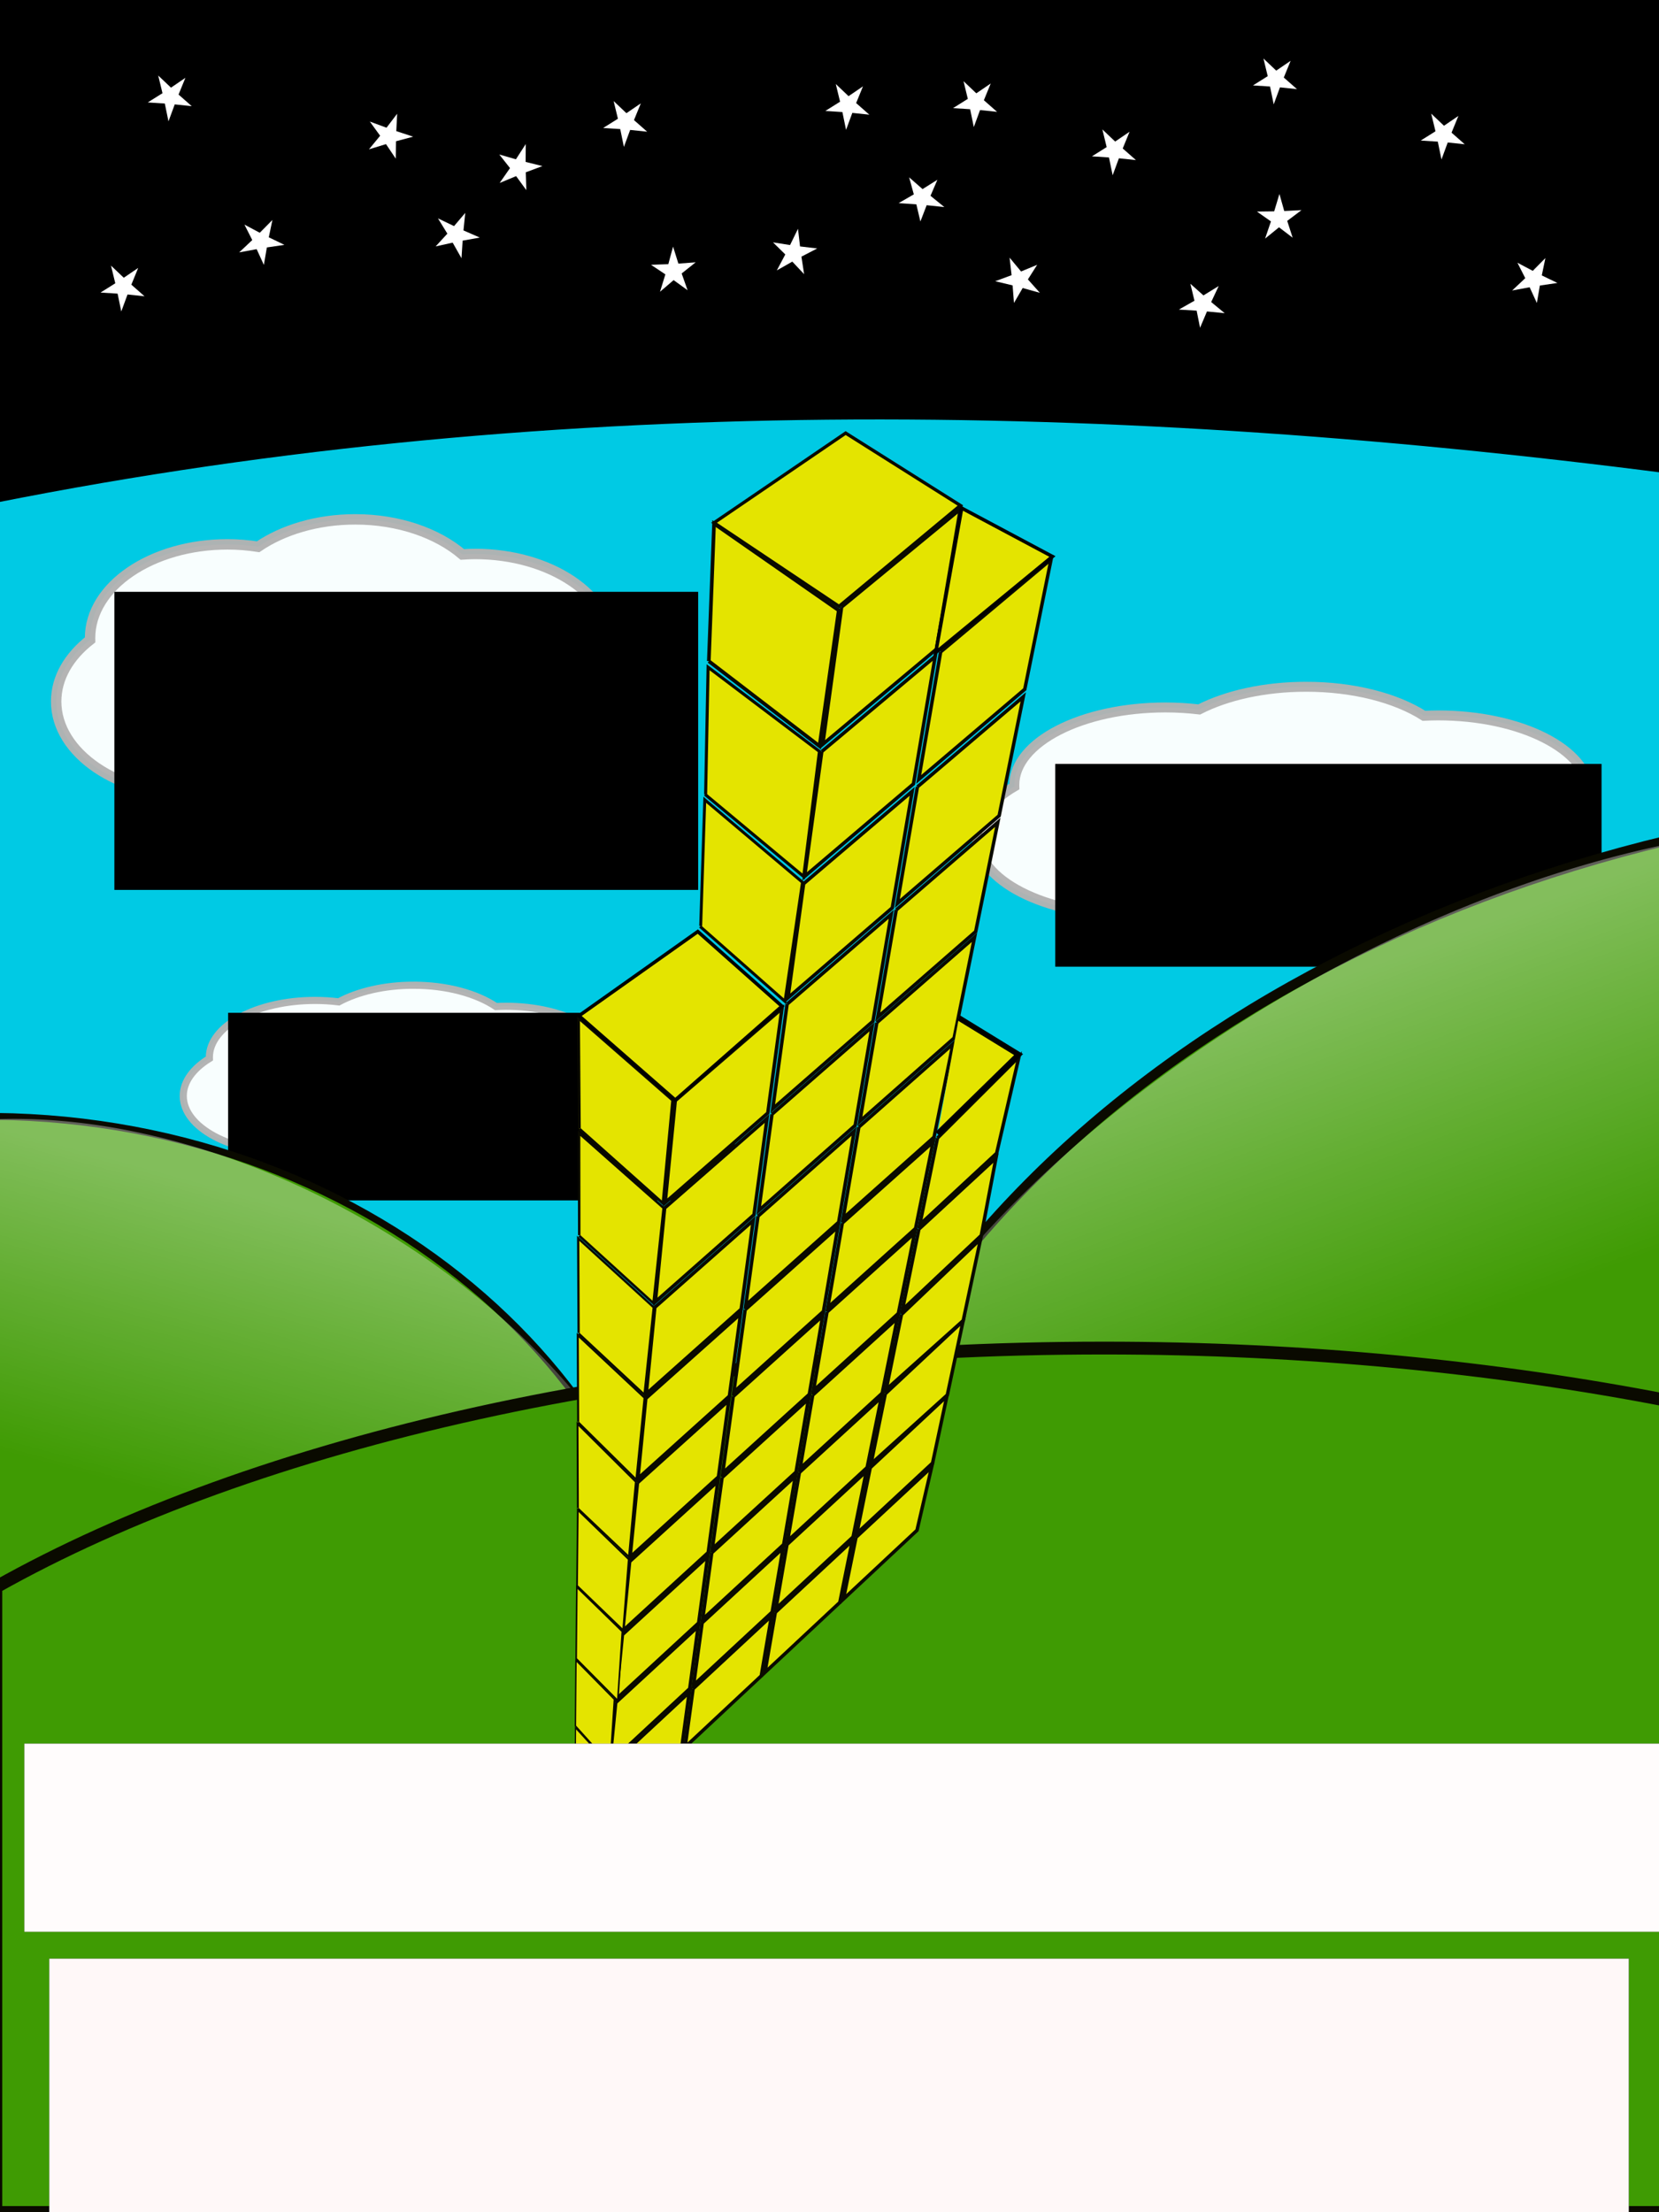 <?xml version="1.0" encoding="UTF-8" standalone="no"?>
<!-- Created with Inkscape (http://www.inkscape.org/) -->

<svg
   xmlns:dc="http://purl.org/dc/elements/1.1/"
   xmlns:cc="http://creativecommons.org/ns#"
   xmlns:rdf="http://www.w3.org/1999/02/22-rdf-syntax-ns#"
   xmlns:svg="http://www.w3.org/2000/svg"
   xmlns="http://www.w3.org/2000/svg"
   xmlns:xlink="http://www.w3.org/1999/xlink"
   xmlns:sodipodi="http://sodipodi.sourceforge.net/DTD/sodipodi-0.dtd"
   xmlns:inkscape="http://www.inkscape.org/namespaces/inkscape"
   width="480"
   height="640"
   id="svg2"
   version="1.1"
   inkscape:version="0.48.2 r9819"
   sodipodi:docname="startScreen1.svg"
   inkscape:export-filename="C:\Documents and Settings\Vinny\startScreen1.png"
   inkscape:export-xdpi="151.50999"
   inkscape:export-ydpi="151.50999">
  <sodipodi:namedview
     id="base"
     pagecolor="#ffffff"
     bordercolor="#666666"
     borderopacity="1.0"
     inkscape:pageopacity="0.0"
     inkscape:pageshadow="2"
     inkscape:zoom="1"
     inkscape:cx="159.59102"
     inkscape:cy="270.77008"
     inkscape:document-units="px"
     inkscape:current-layer="layer2"
     showgrid="false"
     inkscape:window-width="1680"
     inkscape:window-height="994"
     inkscape:window-x="1676"
     inkscape:window-y="-4"
     inkscape:window-maximized="1" />
  <defs
     id="defs4">
    <linearGradient
       id="linearGradient7608"
       inkscape:collect="always">
      <stop
         id="stop7610"
         offset="0"
         style="stop-color:#ffffff;stop-opacity:0.776" />
      <stop
         id="stop7612"
         offset="1"
         style="stop-color:#ffffff;stop-opacity:0" />
    </linearGradient>
    <linearGradient
       inkscape:collect="always"
       id="linearGradient7564">
      <stop
         style="stop-color:#ffffff;stop-opacity:1;"
         offset="0"
         id="stop7566" />
      <stop
         style="stop-color:#ffffff;stop-opacity:0"
         offset="1"
         id="stop7568" />
    </linearGradient>
    <filter
       inkscape:collect="always"
       id="filter7002"
       x="-0.015"
       width="1.029"
       y="-0.232"
       height="1.463">
      <feGaussianBlur
         inkscape:collect="always"
         stdDeviation="4.372"
         id="feGaussianBlur7004" />
    </filter>
    <filter
       inkscape:collect="always"
       id="filter7314"
       x="-0.066"
       width="1.133"
       y="-1.197"
       height="3.395">
      <feGaussianBlur
         inkscape:collect="always"
         stdDeviation="13.49"
         id="feGaussianBlur7316" />
    </filter>
    <filter
       inkscape:collect="always"
       id="filter7348"
       x="-0.064"
       width="1.127"
       y="-1.058"
       height="3.115">
      <feGaussianBlur
         inkscape:collect="always"
         stdDeviation="11.917"
         id="feGaussianBlur7350" />
    </filter>
    <linearGradient
       inkscape:collect="always"
       xlink:href="#linearGradient7564"
       id="linearGradient7570"
       x1="418.525"
       y1="253.901"
       x2="400.654"
       y2="357.981"
       gradientUnits="userSpaceOnUse" />
    <linearGradient
       inkscape:collect="always"
       xlink:href="#linearGradient7564-4"
       id="linearGradient7570-1"
       x1="418.525"
       y1="253.901"
       x2="400.654"
       y2="357.981"
       gradientUnits="userSpaceOnUse" />
    <linearGradient
       inkscape:collect="always"
       id="linearGradient7564-4">
      <stop
         style="stop-color:#ffffff;stop-opacity:1;"
         offset="0"
         id="stop7566-3" />
      <stop
         style="stop-color:#ffffff;stop-opacity:0"
         offset="1"
         id="stop7568-9" />
    </linearGradient>
    <linearGradient
       y2="357.981"
       x2="400.654"
       y1="259.003"
       x1="389.761"
       gradientUnits="userSpaceOnUse"
       id="linearGradient7589"
       xlink:href="#linearGradient7608"
       inkscape:collect="always" />
  </defs>
  <g
     inkscape:groupmode="layer"
     id="layer4"
     inkscape:label="sky">
    <path
       style="fill:#00cae4;fill-opacity:1;fill-rule:evenodd;stroke:#0fc2ff;stroke-width:1.603;stroke-linecap:butt;stroke-linejoin:miter;stroke-miterlimit:4;stroke-opacity:1;stroke-dashoffset:0"
       d="m 483.53,132.969 c -5.958,-0.815 -11.915,-1.737 -17.869,-2.5 -15.072,-1.932 -30.158,-3.669 -45.205,-5.25 -15.047,-1.581 -30.059,-2.981 -45.08,-4.188 -15.021,-1.207 -30.025,-2.224 -45.017,-3.031 -14.992,-0.808 -29.993,-1.428 -44.954,-1.812 -14.962,-0.384 -29.9,-0.532 -44.829,-0.469 -14.93,0.063 -29.839,0.34 -44.735,0.875 -14.896,0.535 -29.781,1.312 -44.641,2.344 -14.86,1.031 -29.693,2.323 -44.516,3.875 -14.823,1.552 -29.638,3.372 -44.422,5.469 -14.784,2.097 -29.522,4.459 -44.265,7.125 C 11.656,136.553 5.334,137.995 -1,139.25 l 0,312.75 484.53,0 0,-319.031 z"
       id="path6920"
       inkscape:connector-curvature="0" />
    <path
       style="fill:#000000;fill-opacity:1;fill-rule:evenodd;stroke:#000000;stroke-width:1.603;stroke-linecap:butt;stroke-linejoin:miter;stroke-miterlimit:4;stroke-opacity:1;stroke-dashoffset:0"
       d="m -1,-1 0,140.25 c 6.337,-1.255 12.662,-2.697 19.007,-3.844 14.75,-2.666 29.496,-5.028 44.287,-7.125 14.791,-2.097 29.613,-3.917 44.444,-5.469 14.83,-1.552 29.67,-2.844 44.538,-3.875 14.868,-1.031 29.76,-1.809 44.663,-2.344 14.903,-0.535 29.82,-0.812 44.757,-0.875 14.937,-0.063 29.882,0.084 44.851,0.469 14.969,0.384 29.977,1.005 44.977,1.812 14.999,0.808 30.012,1.825 45.039,3.031 15.028,1.207 30.047,2.606 45.102,4.188 15.055,1.581 30.148,3.318 45.228,5.25 5.957,0.763 11.917,1.685 17.878,2.5 L 483.77,-1 -1,-1 z"
       id="rect6893"
       inkscape:connector-curvature="0" />
    <path
       style="fill:none;stroke:#000000;stroke-width:18;stroke-linecap:butt;stroke-linejoin:miter;stroke-miterlimit:4;stroke-opacity:1;stroke-dasharray:none;filter:url(#filter7002)"
       d="M -10.026,141.23 C 152.09,107.106 316.818,109.554 482.985,132.159"
       id="path7016"
       inkscape:connector-curvature="0"
       transform="matrix(1.021,0,0,1,-0.786,-3)" />
    <path
       sodipodi:type="star"
       style="fill:#ffffff;fill-opacity:1;fill-rule:evenodd;stroke:#000000;stroke-width:0;stroke-linecap:butt;stroke-linejoin:miter;stroke-miterlimit:4;stroke-opacity:1;stroke-dasharray:none;stroke-dashoffset:0"
       id="path7028-14-4"
       sodipodi:sides="5"
       sodipodi:cx="35"
       sodipodi:cy="43.000004"
       sodipodi:r1="57.384666"
       sodipodi:r2="20.940392"
       sodipodi:arg1="0.39345064"
       sodipodi:arg2="1.0217692"
       inkscape:flatsided="false"
       inkscape:rounded="0"
       inkscape:randomized="0"
       d="M 88,65 45.928,60.863 30.455,100.204 21.388,58.913 -20.809,56.354 15.66,34.972 5.053,-5.951 36.659,22.125 72.301,-0.608 55.365,38.127 z"
       inkscape:transform-center-x="-0.51328678"
       inkscape:transform-center-y="-0.11099917"
       transform="matrix(0.06,0.102,-0.105,0.064,446.208,74.523)" />
    <path
       sodipodi:type="star"
       style="fill:#ffffff;fill-opacity:1;fill-rule:evenodd;stroke:#000000;stroke-width:0;stroke-linecap:butt;stroke-linejoin:miter;stroke-miterlimit:4;stroke-opacity:1;stroke-dasharray:none;stroke-dashoffset:0"
       id="path7028-71-8"
       sodipodi:sides="5"
       sodipodi:cx="35"
       sodipodi:cy="43.000004"
       sodipodi:r1="57.384666"
       sodipodi:r2="20.940392"
       sodipodi:arg1="0.39345064"
       sodipodi:arg2="1.0217692"
       inkscape:flatsided="false"
       inkscape:rounded="0"
       inkscape:randomized="0"
       d="M 88,65 45.928,60.863 30.455,100.204 21.388,58.913 -20.809,56.354 15.66,34.972 5.053,-5.951 36.659,22.125 72.301,-0.608 55.365,38.127 z"
       inkscape:transform-center-x="0.39892776"
       inkscape:transform-center-y="0.075858776"
       transform="matrix(0.117,0,0,0.125,413.499,33.614)" />
    <path
       style="opacity:0.971;fill:#ffffff;fill-opacity:1;fill-rule:evenodd;stroke:#b2b2b2;stroke-width:2.879;stroke-linecap:butt;stroke-linejoin:miter;stroke-miterlimit:4;stroke-opacity:1;stroke-dashoffset:0"
       d="m 377.891,198.681 c -12.075,0 -23.011,2.505 -30.924,6.561 -3.14,-0.367 -6.399,-0.575 -9.754,-0.575 -24.149,0 -43.739,10.04 -43.739,22.415 0,0.155 -0.006,0.307 0,0.46 -6.711,3.939 -10.792,9.093 -10.792,14.732 0,12.376 19.59,22.415 43.739,22.415 3.682,0 7.272,-0.251 10.688,-0.691 7.661,6.486 21.586,10.819 37.461,10.819 10.087,0 19.375,-1.75 26.773,-4.69 4.121,0.66 8.53,1.007 13.075,1.007 24.149,0 43.739,-10.04 43.739,-22.415 l 0,-0.288 c -0.078,-3.011 -1.356,-5.878 -3.528,-8.488 3.293,-3.149 5.189,-6.738 5.189,-10.56 l 0,-0.288 c -0.316,-12.259 -19.815,-22.128 -43.739,-22.128 -1.387,0 -2.745,0.05 -4.099,0.115 -8.019,-5.121 -20.299,-8.402 -34.089,-8.402 z"
       id="path7352-6"
       inkscape:connector-curvature="0" />
    <path
       style="opacity:0.971;fill:#ffffff;fill-opacity:1;fill-rule:evenodd;stroke:#b2b2b2;stroke-width:3.017;stroke-linecap:butt;stroke-linejoin:miter;stroke-miterlimit:4;stroke-opacity:1;stroke-dashoffset:0"
       d="m 102.786,150.251 c -10.975,0 -20.914,3.027 -28.106,7.927 -2.854,-0.444 -5.816,-0.695 -8.866,-0.695 -21.949,0 -39.755,12.131 -39.755,27.085 0,0.187 -0.005,0.37 0,0.556 -6.099,4.759 -9.809,10.987 -9.809,17.802 0,14.954 17.805,27.085 39.755,27.085 3.346,0 6.61,-0.304 9.715,-0.834 6.963,7.838 19.62,13.073 34.048,13.073 9.168,0 17.61,-2.115 24.334,-5.667 3.746,0.797 7.753,1.217 11.884,1.217 21.949,0 39.755,-12.131 39.755,-27.085 l 0,-0.348 c -0.071,-3.639 -1.232,-7.103 -3.207,-10.257 2.993,-3.804 4.716,-8.142 4.716,-12.76 l 0,-0.348 c -0.287,-14.813 -18.01,-26.737 -39.755,-26.737 -1.261,0 -2.495,0.061 -3.726,0.139 -7.288,-6.188 -18.45,-10.153 -30.983,-10.153 z"
       id="path7352"
       inkscape:connector-curvature="0" />
    <path
       style="opacity:0.971;fill:#ffffff;fill-opacity:1;fill-rule:evenodd;stroke:#b2b2b2;stroke-width:2.064;stroke-linecap:butt;stroke-linejoin:miter;stroke-miterlimit:4;stroke-opacity:1;stroke-dashoffset:0"
       d="m 119.647,285.024 c -8.449,0 -16.102,1.841 -21.639,4.821 -2.197,-0.27 -4.478,-0.423 -6.826,-0.423 -16.899,0 -30.607,7.378 -30.607,16.472 0,0.114 -0.004,0.225 0,0.338 -4.696,2.894 -7.552,6.682 -7.552,10.827 0,9.095 13.708,16.472 30.607,16.472 2.576,0 5.089,-0.185 7.479,-0.507 5.361,4.767 15.105,7.951 26.214,7.951 7.058,0 13.558,-1.286 18.734,-3.447 2.884,0.485 5.969,0.74 9.149,0.74 16.899,0 30.607,-7.378 30.607,-16.472 l 0,-0.211 c -0.054,-2.213 -0.949,-4.32 -2.469,-6.238 2.304,-2.314 3.631,-4.952 3.631,-7.76 l 0,-0.211 c -0.221,-9.009 -13.866,-16.261 -30.607,-16.261 -0.971,0 -1.921,0.037 -2.868,0.085 -5.611,-3.763 -14.204,-6.175 -23.854,-6.175 z"
       id="path7352-6-1"
       inkscape:connector-curvature="0" />
    <flowRoot
       xml:space="preserve"
       id="flowRoot7509"
       style="font-size:16px;font-style:normal;font-variant:normal;font-weight:900;font-stretch:normal;line-height:143%;letter-spacing:0px;word-spacing:0px;fill:#000000;fill-opacity:1;stroke:none;font-family:Blackoak Std;-inkscape-font-specification:Blackoak Std Heavy"
       transform="matrix(0.889,0,0,3.08,66.877,-398.587)"><flowRegion
         id="flowRegion7511"><rect
           id="rect7513"
           width="190"
           height="28"
           x="-38"
           y="185"
           style="font-size:16px;font-style:normal;font-variant:normal;font-weight:900;font-stretch:normal;line-height:143%;font-family:Blackoak Std;-inkscape-font-specification:Blackoak Std Heavy" /></flowRegion><flowPara
         id="flowPara7515">START</flowPara></flowRoot>    <flowRoot
       xml:space="preserve"
       id="flowRoot7509-8"
       style="font-size:16px;font-style:normal;font-variant:normal;font-weight:900;font-stretch:normal;line-height:143%;letter-spacing:0.646px;word-spacing:0px;fill:#000000;fill-opacity:1;stroke:none;font-family:Blackoak Std;-inkscape-font-specification:Blackoak Std Heavy"
       transform="matrix(0.734,0,0,1.665,101.058,-7.365)"><flowRegion
         id="flowRegion7511-9"><rect
           id="rect7513-8"
           width="190"
           height="28"
           x="-38"
           y="185"
           style="font-size:16px;font-style:normal;font-variant:normal;font-weight:900;font-stretch:normal;line-height:143%;letter-spacing:0.646px;font-family:Blackoak Std;-inkscape-font-specification:Blackoak Std Heavy" /></flowRegion><flowPara
         id="flowPara7515-4">HELP</flowPara></flowRoot>    <flowRoot
       xml:space="preserve"
       id="flowRoot7544"
       style="font-size:40px;font-style:normal;font-weight:normal;line-height:125%;letter-spacing:0px;word-spacing:0px;fill:#000000;fill-opacity:1;stroke:none;font-family:Sans"><flowRegion
         id="flowRegion7546"><rect
           id="rect7548"
           width="130"
           height="45"
           x="66"
           y="293" /></flowRegion><flowPara
         id="flowPara7550">OPTION</flowPara></flowRoot>    <flowRoot
       xml:space="preserve"
       id="flowRoot7552"
       style="font-size:40px;font-style:normal;font-variant:normal;font-weight:900;font-stretch:normal;line-height:125%;letter-spacing:0px;word-spacing:0px;fill:#000000;fill-opacity:1;stroke:none;font-family:Blackoak Std;-inkscape-font-specification:Blackoak Std Heavy"
       transform="matrix(0.275,0,0,1.004,289.643,-66.138)"><flowRegion
         id="flowRegion7554"><rect
           id="rect7556"
           width="574.773"
           height="58.427"
           x="57"
           y="286"
           style="font-style:normal;font-variant:normal;font-weight:900;font-stretch:normal;font-family:Blackoak Std;-inkscape-font-specification:Blackoak Std Heavy" /></flowRegion><flowPara
         id="flowPara7558">OPTIONS</flowPara></flowRoot>  </g>
  <g
     inkscape:groupmode="layer"
     id="layer5"
     inkscape:label="stars">
    <path
       sodipodi:type="star"
       style="fill:#ffffff;fill-opacity:1;fill-rule:evenodd;stroke:#000000;stroke-width:0;stroke-linecap:butt;stroke-linejoin:miter;stroke-miterlimit:4;stroke-opacity:1;stroke-dasharray:none;stroke-dashoffset:0"
       id="path7028"
       sodipodi:sides="5"
       sodipodi:cx="35"
       sodipodi:cy="43.000004"
       sodipodi:r1="57.384666"
       sodipodi:r2="20.940392"
       sodipodi:arg1="0.39345064"
       sodipodi:arg2="1.0217692"
       inkscape:flatsided="false"
       inkscape:rounded="0"
       inkscape:randomized="0"
       d="M 88,65 45.928,60.863 30.455,100.204 21.388,58.913 -20.809,56.354 15.66,34.972 5.053,-5.951 36.659,22.125 72.301,-0.608 55.365,38.127 z"
       inkscape:transform-center-x="-0.47896615"
       inkscape:transform-center-y="-0.87888135"
       transform="matrix(0.089,0.077,-0.079,0.095,229.96,66.367)" />
    <path
       sodipodi:type="star"
       style="fill:#ffffff;fill-opacity:1;fill-rule:evenodd;stroke:#000000;stroke-width:0;stroke-linecap:butt;stroke-linejoin:miter;stroke-miterlimit:4;stroke-opacity:1;stroke-dasharray:none;stroke-dashoffset:0"
       id="path7028-2"
       sodipodi:sides="5"
       sodipodi:cx="35"
       sodipodi:cy="43.000004"
       sodipodi:r1="57.384666"
       sodipodi:r2="20.940392"
       sodipodi:arg1="0.39345064"
       sodipodi:arg2="1.0217692"
       inkscape:flatsided="false"
       inkscape:rounded="0"
       inkscape:randomized="0"
       d="M 88,65 45.928,60.863 30.455,100.204 21.388,58.913 -20.809,56.354 15.66,34.972 5.053,-5.951 36.659,22.125 72.301,-0.608 55.365,38.127 z"
       inkscape:transform-center-x="0.39893261"
       inkscape:transform-center-y="0.075858403"
       transform="matrix(0.117,0,0,0.125,176.951,29.979)" />
    <path
       sodipodi:type="star"
       style="fill:#ffffff;fill-opacity:1;fill-rule:evenodd;stroke:#000000;stroke-width:0;stroke-linecap:butt;stroke-linejoin:miter;stroke-miterlimit:4;stroke-opacity:1;stroke-dasharray:none;stroke-dashoffset:0"
       id="path7028-6"
       sodipodi:sides="5"
       sodipodi:cx="35"
       sodipodi:cy="43.000004"
       sodipodi:r1="57.384666"
       sodipodi:r2="20.940392"
       sodipodi:arg1="0.39345064"
       sodipodi:arg2="1.0217692"
       inkscape:flatsided="false"
       inkscape:rounded="0"
       inkscape:randomized="0"
       d="M 88,65 45.928,60.863 30.455,100.204 21.388,58.913 -20.809,56.354 15.66,34.972 5.053,-5.951 36.659,22.125 72.301,-0.608 55.365,38.127 z"
       inkscape:transform-center-x="0.95411253"
       inkscape:transform-center-y="0.14029662"
       transform="matrix(0.053,-0.106,0.109,0.057,288.334,82.233)" />
    <path
       sodipodi:type="star"
       style="fill:#ffffff;fill-opacity:1;fill-rule:evenodd;stroke:#000000;stroke-width:0;stroke-linecap:butt;stroke-linejoin:miter;stroke-miterlimit:4;stroke-opacity:1;stroke-dasharray:none;stroke-dashoffset:0"
       id="path7028-0"
       sodipodi:sides="5"
       sodipodi:cx="35"
       sodipodi:cy="43.000004"
       sodipodi:r1="57.384666"
       sodipodi:r2="20.940392"
       sodipodi:arg1="0.39345064"
       sodipodi:arg2="1.0217692"
       inkscape:flatsided="false"
       inkscape:rounded="0"
       inkscape:randomized="0"
       d="M 88,65 45.928,60.863 30.455,100.204 21.388,58.913 -20.809,56.354 15.66,34.972 5.053,-5.951 36.659,22.125 72.301,-0.608 55.365,38.127 z"
       inkscape:transform-center-x="0.39892581"
       inkscape:transform-center-y="0.075859249"
       transform="matrix(0.117,0,0,0.125,278.187,24.233)" />
    <path
       sodipodi:type="star"
       style="fill:#ffffff;fill-opacity:1;fill-rule:evenodd;stroke:#000000;stroke-width:0;stroke-linecap:butt;stroke-linejoin:miter;stroke-miterlimit:4;stroke-opacity:1;stroke-dasharray:none;stroke-dashoffset:0"
       id="path7028-1"
       sodipodi:sides="5"
       sodipodi:cx="35"
       sodipodi:cy="43.000004"
       sodipodi:r1="57.384666"
       sodipodi:r2="20.940392"
       sodipodi:arg1="0.39345064"
       sodipodi:arg2="1.0217692"
       inkscape:flatsided="false"
       inkscape:rounded="0"
       inkscape:randomized="0"
       d="M 88,65 45.928,60.863 30.455,100.204 21.388,58.913 -20.809,56.354 15.66,34.972 5.053,-5.951 36.659,22.125 72.301,-0.608 55.365,38.127 z"
       inkscape:transform-center-x="0.39892485"
       inkscape:transform-center-y="0.075858766"
       transform="matrix(0.117,0,0,0.125,318.36,38.187)" />
    <path
       sodipodi:type="star"
       style="fill:#ffffff;fill-opacity:1;fill-rule:evenodd;stroke:#000000;stroke-width:0;stroke-linecap:butt;stroke-linejoin:miter;stroke-miterlimit:4;stroke-opacity:1;stroke-dasharray:none;stroke-dashoffset:0"
       id="path7028-65"
       sodipodi:sides="5"
       sodipodi:cx="35"
       sodipodi:cy="43.000004"
       sodipodi:r1="57.384666"
       sodipodi:r2="20.940392"
       sodipodi:arg1="0.39345064"
       sodipodi:arg2="1.0217692"
       inkscape:flatsided="false"
       inkscape:rounded="0"
       inkscape:randomized="0"
       d="M 88,65 45.928,60.863 30.455,100.204 21.388,58.913 -20.809,56.354 15.66,34.972 5.053,-5.951 36.659,22.125 72.301,-0.608 55.365,38.127 z"
       inkscape:transform-center-x="-0.18439884"
       inkscape:transform-center-y="0.32035579"
       transform="matrix(-0.006,-0.119,0.122,-0.006,107.508,43.767)" />
    <path
       sodipodi:type="star"
       style="fill:#ffffff;fill-opacity:1;fill-rule:evenodd;stroke:#000000;stroke-width:0;stroke-linecap:butt;stroke-linejoin:miter;stroke-miterlimit:4;stroke-opacity:1;stroke-dasharray:none;stroke-dashoffset:0"
       id="path7028-7"
       sodipodi:sides="5"
       sodipodi:cx="35"
       sodipodi:cy="43.000004"
       sodipodi:r1="57.384666"
       sodipodi:r2="20.940392"
       sodipodi:arg1="0.39345064"
       sodipodi:arg2="1.0217692"
       inkscape:flatsided="false"
       inkscape:rounded="0"
       inkscape:randomized="0"
       d="M 88,65 45.928,60.863 30.455,100.204 21.388,58.913 -20.809,56.354 15.66,34.972 5.053,-5.951 36.659,22.125 72.301,-0.608 55.365,38.127 z"
       inkscape:transform-center-x="0.61317475"
       inkscape:transform-center-y="0.5714533"
       transform="matrix(0.036,-0.114,0.116,0.038,260.509,59.569)" />
    <path
       sodipodi:type="star"
       style="fill:#ffffff;fill-opacity:1;fill-rule:evenodd;stroke:#000000;stroke-width:0;stroke-linecap:butt;stroke-linejoin:miter;stroke-miterlimit:4;stroke-opacity:1;stroke-dasharray:none;stroke-dashoffset:0"
       id="path7028-5"
       sodipodi:sides="5"
       sodipodi:cx="35"
       sodipodi:cy="43.000004"
       sodipodi:r1="57.384666"
       sodipodi:r2="20.940392"
       sodipodi:arg1="0.39345064"
       sodipodi:arg2="1.0217692"
       inkscape:flatsided="false"
       inkscape:rounded="0"
       inkscape:randomized="0"
       d="M 88,65 45.928,60.863 30.455,100.204 21.388,58.913 -20.809,56.354 15.66,34.972 5.053,-5.951 36.659,22.125 72.301,-0.608 55.365,38.127 z"
       inkscape:transform-center-x="0.020063128"
       inkscape:transform-center-y="-1.0665252"
       transform="matrix(0.102,0.059,-0.06,0.109,193.866,71.691)" />
    <path
       sodipodi:type="star"
       style="fill:#ffffff;fill-opacity:1;fill-rule:evenodd;stroke:#000000;stroke-width:0;stroke-linecap:butt;stroke-linejoin:miter;stroke-miterlimit:4;stroke-opacity:1;stroke-dasharray:none;stroke-dashoffset:0"
       id="path7028-4"
       sodipodi:sides="5"
       sodipodi:cx="35"
       sodipodi:cy="43.000004"
       sodipodi:r1="57.384666"
       sodipodi:r2="20.940392"
       sodipodi:arg1="0.39345064"
       sodipodi:arg2="1.0217692"
       inkscape:flatsided="false"
       inkscape:rounded="0"
       inkscape:randomized="0"
       d="M 88,65 45.928,60.863 30.455,100.204 21.388,58.913 -20.809,56.354 15.66,34.972 5.053,-5.951 36.659,22.125 72.301,-0.608 55.365,38.127 z"
       inkscape:transform-center-x="-0.11484669"
       inkscape:transform-center-y="0.13572955"
       transform="matrix(0.035,0.114,-0.117,0.037,351.738,82.384)" />
    <path
       sodipodi:type="star"
       style="fill:#ffffff;fill-opacity:1;fill-rule:evenodd;stroke:#000000;stroke-width:0;stroke-linecap:butt;stroke-linejoin:miter;stroke-miterlimit:4;stroke-opacity:1;stroke-dasharray:none;stroke-dashoffset:0"
       id="path7028-12"
       sodipodi:sides="5"
       sodipodi:cx="35"
       sodipodi:cy="43.000004"
       sodipodi:r1="57.384666"
       sodipodi:r2="20.940392"
       sodipodi:arg1="0.39345064"
       sodipodi:arg2="1.0217692"
       inkscape:flatsided="false"
       inkscape:rounded="0"
       inkscape:randomized="0"
       d="M 88,65 45.928,60.863 30.455,100.204 21.388,58.913 -20.809,56.354 15.66,34.972 5.053,-5.951 36.659,22.125 72.301,-0.608 55.365,38.127 z"
       inkscape:transform-center-x="-0.78048939"
       inkscape:transform-center-y="-0.60878651"
       transform="matrix(0.079,0.088,-0.09,0.085,151.178,41.737)" />
    <path
       sodipodi:type="star"
       style="fill:#ffffff;fill-opacity:1;fill-rule:evenodd;stroke:#000000;stroke-width:0;stroke-linecap:butt;stroke-linejoin:miter;stroke-miterlimit:4;stroke-opacity:1;stroke-dasharray:none;stroke-dashoffset:0"
       id="path7028-00"
       sodipodi:sides="5"
       sodipodi:cx="35"
       sodipodi:cy="43.000004"
       sodipodi:r1="57.384666"
       sodipodi:r2="20.940392"
       sodipodi:arg1="0.39345064"
       sodipodi:arg2="1.0217692"
       inkscape:flatsided="false"
       inkscape:rounded="0"
       inkscape:randomized="0"
       d="M 88,65 45.928,60.863 30.455,100.204 21.388,58.913 -20.809,56.354 15.66,34.972 5.053,-5.951 36.659,22.125 72.301,-0.608 55.365,38.127 z"
       inkscape:transform-center-x="-0.98439485"
       inkscape:transform-center-y="0.33720073"
       transform="matrix(-0.071,0.095,-0.097,-0.075,138.6,67.798)" />
    <path
       sodipodi:type="star"
       style="fill:#ffffff;fill-opacity:1;fill-rule:evenodd;stroke:#000000;stroke-width:0;stroke-linecap:butt;stroke-linejoin:miter;stroke-miterlimit:4;stroke-opacity:1;stroke-dasharray:none;stroke-dashoffset:0"
       id="path7028-14"
       sodipodi:sides="5"
       sodipodi:cx="35"
       sodipodi:cy="43.000004"
       sodipodi:r1="57.384666"
       sodipodi:r2="20.940392"
       sodipodi:arg1="0.39345064"
       sodipodi:arg2="1.0217692"
       inkscape:flatsided="false"
       inkscape:rounded="0"
       inkscape:randomized="0"
       d="M 88,65 45.928,60.863 30.455,100.204 21.388,58.913 -20.809,56.354 15.66,34.972 5.053,-5.951 36.659,22.125 72.301,-0.608 55.365,38.127 z"
       inkscape:transform-center-x="-0.51328678"
       inkscape:transform-center-y="-0.11099917"
       transform="matrix(0.06,0.102,-0.105,0.064,77.892,63.5)" />
    <path
       sodipodi:type="star"
       style="fill:#ffffff;fill-opacity:1;fill-rule:evenodd;stroke:#000000;stroke-width:0;stroke-linecap:butt;stroke-linejoin:miter;stroke-miterlimit:4;stroke-opacity:1;stroke-dasharray:none;stroke-dashoffset:0"
       id="path7028-60"
       sodipodi:sides="5"
       sodipodi:cx="35"
       sodipodi:cy="43.000004"
       sodipodi:r1="57.384666"
       sodipodi:r2="20.940392"
       sodipodi:arg1="0.39345064"
       sodipodi:arg2="1.0217692"
       inkscape:flatsided="false"
       inkscape:rounded="0"
       inkscape:randomized="0"
       d="M 88,65 45.928,60.863 30.455,100.204 21.388,58.913 -20.809,56.354 15.66,34.972 5.053,-5.951 36.659,22.125 72.301,-0.608 55.365,38.127 z"
       inkscape:transform-center-x="0.39892788"
       inkscape:transform-center-y="0.07585911"
       transform="matrix(0.117,0,0,0.125,31.525,77.588)" />
    <path
       sodipodi:type="star"
       style="fill:#ffffff;fill-opacity:1;fill-rule:evenodd;stroke:#000000;stroke-width:0;stroke-linecap:butt;stroke-linejoin:miter;stroke-miterlimit:4;stroke-opacity:1;stroke-dasharray:none;stroke-dashoffset:0"
       id="path7028-71"
       sodipodi:sides="5"
       sodipodi:cx="35"
       sodipodi:cy="43.000004"
       sodipodi:r1="57.384666"
       sodipodi:r2="20.940392"
       sodipodi:arg1="0.39345064"
       sodipodi:arg2="1.0217692"
       inkscape:flatsided="false"
       inkscape:rounded="0"
       inkscape:randomized="0"
       d="M 88,65 45.928,60.863 30.455,100.204 21.388,58.913 -20.809,56.354 15.66,34.972 5.053,-5.951 36.659,22.125 72.301,-0.608 55.365,38.127 z"
       inkscape:transform-center-x="0.39892776"
       inkscape:transform-center-y="0.075858776"
       transform="matrix(0.117,0,0,0.125,45.183,22.591)" />
    <path
       sodipodi:type="star"
       style="fill:#ffffff;fill-opacity:1;fill-rule:evenodd;stroke:#000000;stroke-width:0;stroke-linecap:butt;stroke-linejoin:miter;stroke-miterlimit:4;stroke-opacity:1;stroke-dasharray:none;stroke-dashoffset:0"
       id="path7028-77"
       sodipodi:sides="5"
       sodipodi:cx="35"
       sodipodi:cy="43.000004"
       sodipodi:r1="57.384666"
       sodipodi:r2="20.940392"
       sodipodi:arg1="0.39345064"
       sodipodi:arg2="1.0217692"
       inkscape:flatsided="false"
       inkscape:rounded="0"
       inkscape:randomized="0"
       d="M 88,65 45.928,60.863 30.455,100.204 21.388,58.913 -20.809,56.354 15.66,34.972 5.053,-5.951 36.659,22.125 72.301,-0.608 55.365,38.127 z"
       inkscape:transform-center-x="0.39892908"
       inkscape:transform-center-y="0.075858985"
       transform="matrix(0.117,0,0,0.125,241.228,25.053)" />
    <path
       sodipodi:type="star"
       style="fill:#ffffff;fill-opacity:1;fill-rule:evenodd;stroke:#000000;stroke-width:0;stroke-linecap:butt;stroke-linejoin:miter;stroke-miterlimit:4;stroke-opacity:1;stroke-dasharray:none;stroke-dashoffset:0"
       id="path7028-773"
       sodipodi:sides="5"
       sodipodi:cx="35"
       sodipodi:cy="43.000004"
       sodipodi:r1="57.384666"
       sodipodi:r2="20.940392"
       sodipodi:arg1="0.39345064"
       sodipodi:arg2="1.0217692"
       inkscape:flatsided="false"
       inkscape:rounded="0"
       inkscape:randomized="0"
       d="M 88,65 45.928,60.863 30.455,100.204 21.388,58.913 -20.809,56.354 15.66,34.972 5.053,-5.951 36.659,22.125 72.301,-0.608 55.365,38.127 z"
       inkscape:transform-center-x="-0.041936197"
       inkscape:transform-center-y="-1.1141789"
       transform="matrix(0.1,0.061,-0.063,0.107,369.298,56.446)" />
    <path
       sodipodi:type="star"
       style="fill:#ffffff;fill-opacity:1;fill-rule:evenodd;stroke:#000000;stroke-width:0;stroke-linecap:butt;stroke-linejoin:miter;stroke-miterlimit:4;stroke-opacity:1;stroke-dasharray:none;stroke-dashoffset:0"
       id="path7028-3"
       sodipodi:sides="5"
       sodipodi:cx="35"
       sodipodi:cy="43.000004"
       sodipodi:r1="57.384666"
       sodipodi:r2="20.940392"
       sodipodi:arg1="0.39345064"
       sodipodi:arg2="1.0217692"
       inkscape:flatsided="false"
       inkscape:rounded="0"
       inkscape:randomized="0"
       d="M 88,65 45.928,60.863 30.455,100.204 21.388,58.913 -20.809,56.354 15.66,34.972 5.053,-5.951 36.659,22.125 72.301,-0.608 55.365,38.127 z"
       inkscape:transform-center-x="0.39892854"
       inkscape:transform-center-y="0.075858358"
       transform="matrix(0.117,0,0,0.125,364.961,17.666)" />
  </g>
  <g
     inkscape:label="Hills"
     id="layer2"
     inkscape:groupmode="layer"
     style="display:inline">
    <path
       style="fill:#3f9b03;fill-opacity:1;stroke:#0a0a00;stroke-width:2.847;stroke-linecap:butt;stroke-linejoin:miter;stroke-miterlimit:4;stroke-opacity:1;stroke-dashoffset:0"
       d="m 482.844,243.031 c -149.8,35.895 -258.25,140.833 -258.25,264.75 0,46.519 15.295,90.362 42.312,128.877 l 215.938,0 0,-393.627 z"
       id="path6606"
       inkscape:connector-curvature="0" />
    <path
       style="fill:#3f9b03;fill-opacity:1;stroke:#0a0a00;stroke-width:2;stroke-linecap:butt;stroke-linejoin:miter;stroke-miterlimit:4;stroke-opacity:1;stroke-dashoffset:0;stroke-dasharray:none"
       d="m -1.438,322.969 0,311.607 131.156,0 C 172.302,601.993 199.312,554.211 199.312,500.797 l -0.031,-2.353 C 197.824,401.843 108.592,324.144 -1.438,322.969 z"
       id="path6568"
       inkscape:connector-curvature="0" />
    <path
       sodipodi:type="arc"
       style="opacity:0.351;fill:url(#linearGradient7570);fill-opacity:1;fill-rule:evenodd;stroke:none"
       id="path7562"
       sodipodi:cx="400.92953"
       sodipodi:cy="356.09662"
       sodipodi:rx="210.71782"
       sodipodi:ry="106.41957"
       d="m 611.647,356.097 a 210.718,106.42 0 1 1 -10e-6,-0.04 l -210.718,0.04 z"
       sodipodi:start="0"
       sodipodi:end="6.282807"
       transform="matrix(0.865,-0.502,0.502,0.865,-99.101,272.6)" />
    <path
       sodipodi:type="arc"
       style="opacity:0.449;fill:url(#linearGradient7589);fill-opacity:1;fill-rule:evenodd;stroke:none;display:inline"
       id="path7562-8"
       sodipodi:cx="400.92953"
       sodipodi:cy="356.09662"
       sodipodi:rx="210.71782"
       sodipodi:ry="106.41957"
       d="m 611.647,356.097 a 210.718,106.42 0 1 1 -10e-6,-0.04 l -210.718,0.04 z"
       sodipodi:start="0"
       sodipodi:end="6.282807"
       transform="matrix(0.652,0.279,-0.207,0.877,-128.887,9.847)" />
    <path
       style="fill:#3f9b03;fill-opacity:1;stroke:#0a0a00;stroke-width:3.709;stroke-linecap:butt;stroke-linejoin:miter;stroke-miterlimit:4;stroke-opacity:1;stroke-dashoffset:0;stroke-dasharray:none"
       d="M 482.844,405.244 C 432.759,395.51 377.555,390 319.429,390 189.342,390 73.544,417.06 -1.203,459.149 l 0,180.925 484.047,0 0,-234.831 z"
       id="path6609"
       inkscape:connector-curvature="0" />
  </g>
  <g
     inkscape:label="Blocks"
     inkscape:groupmode="layer"
     id="layer1"
     transform="translate(0,-412.362)"
     style="display:inline">
    <path
       inkscape:connector-curvature="0"
       style="fill:#e4e400;fill-opacity:1;stroke:#0a0a00;stroke-width:1;stroke-linecap:butt;stroke-linejoin:miter;stroke-miterlimit:4;stroke-opacity:1;stroke-dashoffset:0"
       d="m 243.507,587.969 c 0,0 34.339,-28.278 34.339,-28.278 0,0 -6.906,40.472 -6.906,40.472 0,0 -32.888,27.531 -32.888,27.531 0,0 5.455,-39.726 5.455,-39.726"
       id="path6045" />
    <path
       inkscape:connector-curvature="0"
       style="fill:#e4e400;fill-opacity:1;stroke:#0a0a00;stroke-width:1;stroke-linecap:butt;stroke-linejoin:miter;stroke-miterlimit:4;stroke-opacity:1;stroke-dashoffset:0"
       d="m 265.435,640.008 c 0,0 30.62,-26.053 30.62,-26.053 0,0 -6.966,34.391 -6.966,34.391 0,0 -29.462,25.399 -29.462,25.399 0,0 5.809,-33.737 5.809,-33.737"
       id="path6039" />
    <path
       inkscape:connector-curvature="0"
       style="fill:#e4e400;fill-opacity:1;stroke:#0a0a00;stroke-width:1;stroke-linecap:butt;stroke-linejoin:miter;stroke-miterlimit:4;stroke-opacity:1;stroke-dashoffset:0"
       d="m 232.515,668.018 c 0,0 31.407,-26.723 31.407,-26.723 0,0 -5.751,33.704 -5.751,33.704 0,0 -30.189,26.025 -30.189,26.025 0,0 4.532,-33.006 4.532,-33.006"
       id="path6037" />
    <path
       inkscape:connector-curvature="0"
       style="fill:#e4e400;fill-opacity:1;stroke:#0a0a00;stroke-width:1;stroke-linecap:butt;stroke-linejoin:miter;stroke-miterlimit:4;stroke-opacity:1;stroke-dashoffset:0"
       d="m 272.158,600.958 c 0,0 31.951,-26.77 31.951,-26.77 0,0 -7.611,37.576 -7.611,37.576 0,0 -30.693,26.094 -30.693,26.094 0,0 6.353,-36.9 6.353,-36.9"
       id="path6031" />
    <path
       inkscape:connector-curvature="0"
       style="fill:#e4e400;fill-opacity:1;stroke:#0a0a00;stroke-width:1;stroke-linecap:butt;stroke-linejoin:miter;stroke-miterlimit:4;stroke-opacity:1;stroke-dashoffset:0"
       d="m 237.767,629.772 c 0,0 32.812,-27.491 32.812,-27.491 0,0 -6.29,36.866 -6.29,36.866 0,0 -31.484,26.767 -31.484,26.767 0,0 4.963,-36.142 4.963,-36.142"
       id="path6029" />
    <path
       inkscape:connector-curvature="0"
       style="fill:#e4e400;fill-opacity:1;stroke:#0a0a00;stroke-width:1;stroke-linecap:butt;stroke-linejoin:miter;stroke-miterlimit:4;stroke-opacity:1;stroke-dashoffset:0"
       d="m 259.304,675.615 c 0,0 29.398,-25.362 29.398,-25.362 0,0 -6.401,31.603 -6.401,31.603 0,0 -28.328,24.73 -28.328,24.73 0,0 5.332,-30.971 5.332,-30.971"
       id="path6023" />
    <path
       inkscape:connector-curvature="0"
       style="fill:#e4e400;fill-opacity:1;stroke:#0a0a00;stroke-width:1;stroke-linecap:butt;stroke-linejoin:miter;stroke-miterlimit:4;stroke-opacity:1;stroke-dashoffset:0"
       d="m 227.732,702.853 c 0,0 30.121,-25.986 30.121,-25.986 0,0 -5.279,30.939 -5.279,30.939 0,0 -28.998,25.314 -28.998,25.314 0,0 4.156,-30.268 4.156,-30.268"
       id="path6021" />
    <path
       inkscape:connector-curvature="0"
       style="fill:#e4e400;fill-opacity:1;stroke:#0a0a00;stroke-width:1;stroke-linecap:butt;stroke-linejoin:miter;stroke-miterlimit:4;stroke-opacity:1;stroke-dashoffset:0"
       d="m 195.373,730.769 c 0,0 30.871,-26.633 30.871,-26.633 0,0 -4.1,30.234 -4.1,30.234 0,0 -29.692,25.92 -29.692,25.92 0,0 2.921,-29.521 2.921,-29.521"
       id="path6019" />
    <path
       inkscape:connector-curvature="0"
       style="fill:#e4e400;fill-opacity:1;stroke:#0a0a00;stroke-width:1;stroke-linecap:butt;stroke-linejoin:miter;stroke-miterlimit:4;stroke-opacity:1;stroke-dashoffset:0"
       d="m 248.489,738.427 c 0,0 27.224,-24.051 27.224,-24.051 0,0 -5.46,26.955 -5.46,26.955 0,0 -26.304,23.466 -26.304,23.466 0,0 4.54,-26.37 4.54,-26.37"
       id="path6015" />
    <path
       inkscape:connector-curvature="0"
       style="fill:#e4e400;fill-opacity:1;stroke:#0a0a00;stroke-width:1;stroke-linecap:butt;stroke-linejoin:miter;stroke-miterlimit:4;stroke-opacity:1;stroke-dashoffset:0"
       d="m 219.307,764.209 c 0,0 27.84,-24.595 27.84,-24.595 0,0 -4.494,26.341 -4.494,26.341 0,0 -26.878,23.978 -26.878,23.978 0,0 3.532,-25.724 3.532,-25.724"
       id="path6013" />
    <path
       inkscape:connector-curvature="0"
       style="fill:#e4e400;fill-opacity:1;stroke:#0a0a00;stroke-width:1;stroke-linecap:butt;stroke-linejoin:miter;stroke-miterlimit:4;stroke-opacity:1;stroke-dashoffset:0"
       d="m 189.455,790.581 c 0,0 28.478,-25.159 28.478,-25.159 0,0 -3.484,25.693 -3.484,25.693 0,0 -27.471,24.507 -27.471,24.507 0,0 2.478,-25.041 2.478,-25.041"
       id="path6011" />
    <path
       inkscape:connector-curvature="0"
       style="fill:#e4e400;fill-opacity:1;stroke:#0a0a00;stroke-width:1;stroke-linecap:butt;stroke-linejoin:miter;stroke-miterlimit:4;stroke-opacity:1;stroke-dashoffset:0"
       d="m 253.691,708.217 c 0,0 28.272,-24.696 28.272,-24.696 0,0 -5.904,29.147 -5.904,29.147 0,0 -27.282,24.087 -27.282,24.087 0,0 4.914,-28.539 4.914,-28.539"
       id="path6007" />
    <path
       inkscape:connector-curvature="0"
       style="fill:#e4e400;fill-opacity:1;stroke:#0a0a00;stroke-width:1;stroke-linecap:butt;stroke-linejoin:miter;stroke-miterlimit:4;stroke-opacity:1;stroke-dashoffset:0"
       d="m 223.357,734.714 c 0,0 28.939,-25.278 28.939,-25.278 0,0 -4.864,28.508 -4.864,28.508 0,0 -27.901,24.634 -27.901,24.634 0,0 3.826,-27.864 3.826,-27.864"
       id="path6005" />
    <path
       inkscape:connector-curvature="0"
       style="fill:#e4e400;fill-opacity:1;stroke:#0a0a00;stroke-width:1;stroke-linecap:butt;stroke-linejoin:miter;stroke-miterlimit:4;stroke-opacity:1;stroke-dashoffset:0"
       d="m 192.299,761.843 c 0,0 29.63,-25.882 29.63,-25.882 0,0 -3.774,27.832 -3.774,27.832 0,0 -28.541,25.2 -28.541,25.2 0,0 2.686,-27.15 2.686,-27.15"
       id="path6003" />
    <path
       style="fill:#e4e400;fill-opacity:1;stroke:#0a0a00;stroke-width:1;stroke-linecap:butt;stroke-linejoin:miter;stroke-miterlimit:4;stroke-opacity:1;stroke-dashoffset:0"
       d="m 271.236,741.605 23.588,-23.531 -6.466,27.931 -22.23,20.64 5.108,-25.04"
       id="path6001"
       inkscape:connector-curvature="0"
       sodipodi:nodetypes="ccccc" />
    <path
       inkscape:connector-curvature="0"
       style="fill:#e4e400;fill-opacity:1;stroke:#0a0a00;stroke-width:1;stroke-linecap:butt;stroke-linejoin:miter;stroke-miterlimit:4;stroke-opacity:1;stroke-dashoffset:0"
       d="m 243.713,766.171 c 0,0 26.256,-23.435 26.256,-23.435 0,0 -5.067,25.013 -5.067,25.013 0,0 -25.399,22.874 -25.399,22.874 0,0 4.21,-24.452 4.21,-24.452"
       id="path5999" />
    <path
       inkscape:connector-curvature="0"
       style="fill:#e4e400;fill-opacity:1;stroke:#0a0a00;stroke-width:1;stroke-linecap:butt;stroke-linejoin:miter;stroke-miterlimit:4;stroke-opacity:1;stroke-dashoffset:0"
       d="m 215.591,791.272 c 0,0 26.828,-23.945 26.828,-23.945 0,0 -4.167,24.424 -4.167,24.424 0,0 -25.933,23.354 -25.933,23.354 0,0 3.273,-23.833 3.273,-23.833"
       id="path5997" />
    <path
       inkscape:connector-curvature="0"
       style="fill:#e4e400;fill-opacity:1;stroke:#0a0a00;stroke-width:1;stroke-linecap:butt;stroke-linejoin:miter;stroke-miterlimit:4;stroke-opacity:1;stroke-dashoffset:0"
       d="m 186.849,816.925 c 0,0 27.419,-24.473 27.419,-24.473 0,0 -3.228,23.803 -3.228,23.803 0,0 -26.484,23.851 -26.484,23.851 0,0 2.293,-23.181 2.293,-23.181"
       id="path5995" />
    <path
       style="fill:#e4e400;fill-opacity:1;stroke:#0a0a00;stroke-width:1;stroke-linecap:butt;stroke-linejoin:miter;stroke-miterlimit:4;stroke-opacity:1;stroke-dashoffset:0"
       d="m 260.826,792.639 22.889,-21.835 -5.024,23.606 -22.296,19.953 4.431,-21.724"
       id="path5993"
       inkscape:connector-curvature="0"
       sodipodi:nodetypes="ccccc" />
    <path
       inkscape:connector-curvature="0"
       style="fill:#e4e400;fill-opacity:1;stroke:#0a0a00;stroke-width:1;stroke-linecap:butt;stroke-linejoin:miter;stroke-miterlimit:4;stroke-opacity:1;stroke-dashoffset:0"
       d="m 235.136,815.987 c 0,0 24.507,-22.273 24.507,-22.273 0,0 -4.395,21.699 -4.395,21.699 0,0 -23.758,21.756 -23.758,21.756 0,0 3.647,-21.183 3.647,-21.183"
       id="path5991" />
    <path
       inkscape:connector-curvature="0"
       style="fill:#e4e400;fill-opacity:1;stroke:#0a0a00;stroke-width:1;stroke-linecap:butt;stroke-linejoin:miter;stroke-miterlimit:4;stroke-opacity:1;stroke-dashoffset:0"
       d="m 208.926,839.808 c 0,0 25.003,-22.723 25.003,-22.723 0,0 -3.61,21.157 -3.61,21.157 0,0 -24.223,22.182 -24.223,22.182 0,0 2.831,-20.616 2.831,-20.616"
       id="path5989" />
    <path
       inkscape:connector-curvature="0"
       style="fill:#e4e400;fill-opacity:1;stroke:#0a0a00;stroke-width:1;stroke-linecap:butt;stroke-linejoin:miter;stroke-miterlimit:4;stroke-opacity:1;stroke-dashoffset:0"
       d="m 182.18,864.115 c 0,0 25.514,-23.188 25.514,-23.188 0,0 -2.792,20.589 -2.792,20.589 0,0 -24.702,22.62 -24.702,22.62 0,0 1.981,-20.022 1.981,-20.022"
       id="path5987" />
    <path
       style="fill:#e4e400;fill-opacity:1;stroke:#0a0a00;stroke-width:1;stroke-linecap:butt;stroke-linejoin:miter;stroke-miterlimit:4;stroke-opacity:1;stroke-dashoffset:0"
       d="m 265.858,767.969 22.313,-20.611 -4.257,22.422 -22.808,21.487 4.752,-23.299"
       id="path5985"
       inkscape:connector-curvature="0"
       sodipodi:nodetypes="ccccc" />
    <path
       inkscape:connector-curvature="0"
       style="fill:#e4e400;fill-opacity:1;stroke:#0a0a00;stroke-width:1;stroke-linecap:butt;stroke-linejoin:miter;stroke-miterlimit:4;stroke-opacity:1;stroke-dashoffset:0"
       d="m 239.28,791.916 c 0,0 25.354,-22.843 25.354,-22.843 0,0 -4.714,23.273 -4.714,23.273 0,0 -24.554,22.305 -24.554,22.305 0,0 3.914,-22.734 3.914,-22.734"
       id="path5983" />
    <path
       inkscape:connector-curvature="0"
       style="fill:#e4e400;fill-opacity:1;stroke:#0a0a00;stroke-width:1;stroke-linecap:butt;stroke-linejoin:miter;stroke-miterlimit:4;stroke-opacity:1;stroke-dashoffset:0"
       d="m 212.145,816.364 c 0,0 25.886,-23.323 25.886,-23.323 0,0 -3.874,22.707 -3.874,22.707 0,0 -25.052,22.757 -25.052,22.757 0,0 3.04,-22.142 3.04,-22.142"
       id="path5981" />
    <path
       inkscape:connector-curvature="0"
       style="fill:#e4e400;fill-opacity:1;stroke:#0a0a00;stroke-width:1;stroke-linecap:butt;stroke-linejoin:miter;stroke-miterlimit:4;stroke-opacity:1;stroke-dashoffset:0"
       d="m 184.434,841.331 c 0,0 26.435,-23.817 26.435,-23.817 0,0 -2.999,22.113 -2.999,22.113 0,0 -25.565,23.223 -25.565,23.223 0,0 2.129,-21.519 2.129,-21.519"
       id="path5979" />
    <path
       style="fill:#e4e400;fill-opacity:1;stroke:#0a0a00;stroke-width:1;stroke-linecap:butt;stroke-linejoin:miter;stroke-miterlimit:4;stroke-opacity:1;stroke-dashoffset:0"
       d="m 256.147,815.579 22.509,-21.062 -4.565,21.412 -22.086,19.957 4.142,-20.308"
       id="path5977"
       inkscape:connector-curvature="0"
       sodipodi:nodetypes="ccccc" />
    <path
       inkscape:connector-curvature="0"
       style="fill:#e4e400;fill-opacity:1;stroke:#0a0a00;stroke-width:1;stroke-linecap:butt;stroke-linejoin:miter;stroke-miterlimit:4;stroke-opacity:1;stroke-dashoffset:0"
       d="m 231.285,838.355 c 0,0 23.716,-21.727 23.716,-21.727 0,0 -4.109,20.284 -4.109,20.284 0,0 -23.015,21.232 -23.015,21.232 0,0 3.407,-19.789 3.407,-19.789"
       id="path5975" />
    <path
       inkscape:connector-curvature="0"
       style="fill:#e4e400;fill-opacity:1;stroke:#0a0a00;stroke-width:1;stroke-linecap:butt;stroke-linejoin:miter;stroke-miterlimit:4;stroke-opacity:1;stroke-dashoffset:0"
       d="m 205.937,861.577 c 0,0 24.18,-22.151 24.18,-22.151 0,0 -3.372,19.764 -3.372,19.764 0,0 -23.45,21.634 -23.45,21.634 0,0 2.643,-19.247 2.643,-19.247"
       id="path5973" />
    <path
       inkscape:connector-curvature="0"
       style="fill:#e4e400;fill-opacity:1;stroke:#0a0a00;stroke-width:1;stroke-linecap:butt;stroke-linejoin:miter;stroke-miterlimit:4;stroke-opacity:1;stroke-dashoffset:0"
       d="m 180.089,885.256 c 0,0 24.657,-22.588 24.657,-22.588 0,0 -2.607,19.221 -2.607,19.221 0,0 -23.898,22.047 -23.898,22.047 0,0 1.848,-18.679 1.848,-18.679"
       id="path5971" />
    <path
       inkscape:connector-curvature="0"
       style="fill:#e4e400;fill-opacity:1;stroke:#0a0a00;stroke-width:1;stroke-linecap:butt;stroke-linejoin:miter;stroke-miterlimit:4;stroke-opacity:1;stroke-dashoffset:0"
       d="m 247.674,857.118 c 0,0 21.883,-20.334 21.883,-20.334 0,0 -4.242,18.298 -4.242,18.298 0,0 -21.285,19.897 -21.285,19.897 0,0 3.643,-17.861 3.643,-17.861"
       id="path5969" />
    <path
       inkscape:connector-curvature="0"
       style="fill:#e4e400;fill-opacity:1;stroke:#0a0a00;stroke-width:1;stroke-linecap:butt;stroke-linejoin:miter;stroke-miterlimit:4;stroke-opacity:1;stroke-dashoffset:0"
       d="m 224.318,878.821 c 0,0 22.279,-20.702 22.279,-20.702 0,0 -3.613,17.839 -3.613,17.839 0,0 -21.659,20.247 -21.659,20.247 0,0 2.993,-17.384 2.993,-17.384"
       id="path5967" />
    <path
       inkscape:connector-curvature="0"
       style="fill:#e4e400;fill-opacity:1;stroke:#0a0a00;stroke-width:1;stroke-linecap:butt;stroke-linejoin:miter;stroke-miterlimit:4;stroke-opacity:1;stroke-dashoffset:0"
       d="m 200.534,900.92 c 0,0 22.687,-21.081 22.687,-21.081 0,0 -2.962,17.362 -2.962,17.362 0,0 -22.043,20.606 -22.043,20.606 0,0 2.319,-16.887 2.319,-16.887"
       id="path5965" />
    <path
       inkscape:connector-curvature="0"
       style="fill:#e4e400;fill-opacity:1;stroke:#0a0a00;stroke-width:1;stroke-linecap:butt;stroke-linejoin:miter;stroke-miterlimit:4;stroke-opacity:1;stroke-dashoffset:0"
       d="m 176.312,923.427 c 0,0 23.105,-21.47 23.105,-21.47 0,0 -2.287,16.864 -2.287,16.864 0,0 -22.438,20.975 -22.438,20.975 0,0 1.62,-16.369 1.62,-16.369"
       id="path5963" />
    <path
       style="fill:#e4e400;fill-opacity:1;stroke:#0a0a00;stroke-width:1;stroke-linecap:butt;stroke-linejoin:miter;stroke-miterlimit:4;stroke-opacity:1;stroke-dashoffset:0"
       d="m 251.785,836.965 22.177,-20.689 -4.138,19.357 -21.92,20.361 3.881,-19.029"
       id="path5961"
       inkscape:connector-curvature="0"
       sodipodi:nodetypes="ccccc" />
    <path
       inkscape:connector-curvature="0"
       style="fill:#e4e400;fill-opacity:1;stroke:#0a0a00;stroke-width:1;stroke-linecap:butt;stroke-linejoin:miter;stroke-miterlimit:4;stroke-opacity:1;stroke-dashoffset:0"
       d="m 227.697,859.195 c 0,0 22.978,-21.205 22.978,-21.205 0,0 -3.85,19.006 -3.85,19.006 0,0 -22.318,20.73 -22.318,20.73 0,0 3.191,-18.532 3.191,-18.532"
       id="path5959" />
    <path
       inkscape:connector-curvature="0"
       style="fill:#e4e400;fill-opacity:1;stroke:#0a0a00;stroke-width:1;stroke-linecap:butt;stroke-linejoin:miter;stroke-miterlimit:4;stroke-opacity:1;stroke-dashoffset:0"
       d="m 203.154,881.845 c 0,0 23.412,-21.606 23.412,-21.606 0,0 -3.158,18.508 -3.158,18.508 0,0 -22.727,21.11 -22.727,21.11 0,0 2.473,-18.013 2.473,-18.013"
       id="path5957" />
    <path
       inkscape:connector-curvature="0"
       style="fill:#e4e400;fill-opacity:1;stroke:#0a0a00;stroke-width:1;stroke-linecap:butt;stroke-linejoin:miter;stroke-miterlimit:4;stroke-opacity:1;stroke-dashoffset:0"
       d="m 178.143,904.926 c 0,0 23.858,-22.018 23.858,-22.018 0,0 -2.439,17.988 -2.439,17.988 0,0 -23.147,21.5 -23.147,21.5 0,0 1.728,-17.47 1.728,-17.47"
       id="rect3773-4-22-1-8" />
    <path
       inkscape:connector-curvature="0"
       id="path6062-1"
       d="m 205.086,603.644 32.022,24.57 5.568,-39.278 -36.078,-25.101 -1.512,39.778"
       style="fill:#e4e400;fill-opacity:1;stroke:#0a0a00;stroke-width:1.061;stroke-linecap:butt;stroke-linejoin:miter;stroke-miterlimit:4;stroke-opacity:1;stroke-dashoffset:0"
       sodipodi:nodetypes="ccccc" />
    <path
       inkscape:connector-curvature="0"
       id="path6102"
       d="m 167.632,738.951 24.181,21.551 2.806,-29.839 -27.23,-23.788 0.243,31.886"
       style="fill:#e4e400;fill-opacity:1;stroke:#0a0a00;stroke-width:0.798;stroke-linecap:butt;stroke-linejoin:miter;stroke-miterlimit:4;stroke-opacity:1;stroke-dashoffset:0"
       sodipodi:nodetypes="ccccc" />
    <path
       inkscape:connector-curvature="0"
       id="path6102-5"
       d="m 167.592,769.875 21.478,19.534 2.938,-27.582 -24.463,-21.633 0.047,29.509"
       style="fill:#e4e400;fill-opacity:1;stroke:#0a0a00;stroke-width:0.716;stroke-linecap:butt;stroke-linejoin:miter;stroke-miterlimit:4;stroke-opacity:1;stroke-dashoffset:0"
       sodipodi:nodetypes="ccccc" />
    <path
       inkscape:connector-curvature="0"
       id="path6102-5-9"
       d="m 167.411,798.154 19.054,17.738 2.683,-25.304 -21.868,-19.979 0.131,27.383"
       style="fill:#e4e400;fill-opacity:1;stroke:#0a0a00;stroke-width:0.652;stroke-linecap:butt;stroke-linejoin:miter;stroke-miterlimit:4;stroke-opacity:1;stroke-dashoffset:0"
       sodipodi:nodetypes="ccccc" />
    <path
       inkscape:connector-curvature="0"
       id="path6102-5-9-8"
       d="m 167.277,823.837 16.849,16.642 2.373,-23.74 -19.337,-18.119 0.116,25.065"
       style="fill:#e4e400;fill-opacity:1;stroke:#0a0a00;stroke-width:0.594;stroke-linecap:butt;stroke-linejoin:miter;stroke-miterlimit:4;stroke-opacity:1;stroke-dashoffset:0"
       sodipodi:nodetypes="ccccc" />
    <path
       inkscape:connector-curvature="0"
       id="path6102-5-9-8-4"
       d="m 167.196,848.759 14.788,14.02 1.993,-21.718 -16.883,-16.794 0.102,24.344"
       style="fill:#e4e400;fill-opacity:1;stroke:#0a0a00;stroke-width:0.548;stroke-linecap:butt;stroke-linejoin:miter;stroke-miterlimit:4;stroke-opacity:1;stroke-dashoffset:0"
       sodipodi:nodetypes="ccccc" />
    <path
       inkscape:connector-curvature="0"
       id="path6102-5-9-8-4-0"
       d="m 166.955,871.119 13.354,12.877 1.605,-20.519 -14.743,-14.287 -0.216,22.046"
       style="fill:#e4e400;fill-opacity:1;stroke:#0a0a00;stroke-width:0.499;stroke-linecap:butt;stroke-linejoin:miter;stroke-miterlimit:4;stroke-opacity:1;stroke-dashoffset:0"
       sodipodi:nodetypes="ccccc" />
    <path
       inkscape:connector-curvature="0"
       id="path6102-5-9-8-4-0-7"
       d="m 166.703,892.203 12.036,12.144 1.321,-19.983 -13.162,-12.842 -0.195,20.791"
       style="fill:#e4e400;fill-opacity:1;stroke:#0a0a00;stroke-width:0.46;stroke-linecap:butt;stroke-linejoin:miter;stroke-miterlimit:4;stroke-opacity:1;stroke-dashoffset:0"
       sodipodi:nodetypes="ccccc" />
    <path
       inkscape:connector-curvature="0"
       id="path6102-5-9-8-4-0-7-6"
       d="m 166.484,911.674 10.04,11.138 1.228,-18.832 -11.105,-11.273 -0.162,19.068"
       style="fill:#e4e400;fill-opacity:1;stroke:#0a0a00;stroke-width:0.403;stroke-linecap:butt;stroke-linejoin:miter;stroke-miterlimit:4;stroke-opacity:1;stroke-dashoffset:0"
       sodipodi:nodetypes="ccccc" />
    <path
       inkscape:connector-curvature="0"
       id="path6102-5-9-8-4-0-7-6-3"
       d="m 166.392,931.701 7.62,8.943 2.19,-17.809 -9.684,-10.585 -0.127,19.42"
       style="fill:#e4e400;fill-opacity:1;stroke:#0a0a00;stroke-width:0.345;stroke-linecap:butt;stroke-linejoin:miter;stroke-miterlimit:4;stroke-opacity:1;stroke-dashoffset:0"
       sodipodi:nodetypes="ccccc" />
    <path
       style="fill:#e4e400;fill-opacity:1;stroke:#0a0a00;stroke-width:0.943;stroke-linecap:butt;stroke-linejoin:miter;stroke-miterlimit:4;stroke-opacity:1;stroke-dashoffset:0"
       d="m 206.592,563.606 38.076,-25.95 33.192,20.937 -35.114,29.193 z"
       id="rect3773-4-22-1-8-9-6"
       inkscape:connector-curvature="0"
       sodipodi:nodetypes="ccccc" />
    <path
       sodipodi:nodetypes="cc"
       inkscape:connector-curvature="0"
       id="path6341"
       d="M 304.289,574.095 277.977,559.28"
       style="fill:#e4e400;fill-opacity:1;stroke:#000000;stroke-width:0.822px;stroke-linecap:butt;stroke-linejoin:miter;stroke-opacity:1" />
    <path
       sodipodi:nodetypes="ccccc"
       style="fill:#e4e400;fill-opacity:1;stroke:#0a0a00;stroke-width:0.886;stroke-linecap:butt;stroke-linejoin:miter;stroke-miterlimit:4;stroke-opacity:1;stroke-dashoffset:0"
       d="m 203.982,642.161 28.548,23.781 4.563,-36.196 -32.221,-24.357 -0.712,36.752"
       id="path6100-0"
       inkscape:connector-curvature="0" />
    <path
       style="fill:#e4e400;fill-opacity:1;stroke:#000000;stroke-width:1.6;stroke-linecap:butt;stroke-linejoin:miter;stroke-miterlimit:4;stroke-opacity:1;stroke-dasharray:none"
       d="m 271.25,740.398 23.461,-22.951 -17.294,-10.608"
       id="path6374"
       inkscape:connector-curvature="0"
       sodipodi:nodetypes="ccc" />
    <path
       sodipodi:nodetypes="ccccc"
       style="fill:#e4e400;fill-opacity:1;stroke:#0a0a00;stroke-width:0.848;stroke-linecap:butt;stroke-linejoin:miter;stroke-miterlimit:4;stroke-opacity:1;stroke-dashoffset:0"
       d="m 202.565,680.399 24.555,21.661 5.065,-34.452 -28.274,-23.861 -1.177,36.506"
       id="path6100-0-9"
       inkscape:connector-curvature="0" />
    <path
       style="fill:#e4e400;fill-opacity:1;stroke:#000000;stroke-width:1.005px;stroke-linecap:butt;stroke-linejoin:miter;stroke-opacity:1"
       d="m 201.896,681.864 -34.394,24.373 27.866,24.373 30.879,-27.137 z"
       id="path6886"
       inkscape:connector-curvature="0" />
    <path
       style="fill:#e4e400;fill-opacity:1;stroke:#000000;stroke-width:1px;stroke-linecap:butt;stroke-linejoin:miter;stroke-opacity:1"
       d="m 304.5,161 -26.25,-14 -7.5,41.75 z"
       id="path6888"
       inkscape:connector-curvature="0"
       transform="translate(0,412.362)"
       sodipodi:nodetypes="cccc" />
  </g>
  <g
     inkscape:groupmode="layer"
     id="layer6"
     inkscape:label="Title">
    <flowRoot
       transform="matrix(0.957,0,0,1.555,600.379,72.149)"
       style="font-size:36px;font-style:normal;font-variant:normal;font-weight:900;font-stretch:normal;line-height:125%;letter-spacing:5.52px;word-spacing:3.23px;writing-mode:lr-tb;fill:#1b0b0b;fill-opacity:1;stroke:none;font-family:Blackoak Std;-inkscape-font-specification:Blackoak Std Heavy;opacity:1;filter:url(#filter7314)"
       id="flowRoot7290"
       xml:space="preserve"><flowRegion
         id="flowRegion7292"><rect
           style="font-size:36px;font-style:normal;font-variant:normal;font-weight:900;font-stretch:normal;letter-spacing:5.52px;word-spacing:3.23px;writing-mode:lr-tb;fill:#1b0b0b;fill-opacity:1;font-family:Blackoak Std;-inkscape-font-specification:Blackoak Std Heavy"
           y="278"
           x="-620"
           height="35"
           width="495"
           id="rect7294" /></flowRegion><flowPara
         id="flowPara7296">INFINITY</flowPara></flowRoot>    <flowRoot
       xml:space="preserve"
       id="flowRoot7255"
       style="font-size:36px;font-style:normal;font-variant:normal;font-weight:900;font-stretch:normal;line-height:125%;letter-spacing:5.52px;word-spacing:3.23px;writing-mode:lr-tb;fill:#fffcfc;fill-opacity:1;stroke:none;font-family:Blackoak Std;-inkscape-font-specification:Blackoak Std Heavy;opacity:1"
       transform="matrix(0.957,0,0,1.555,600.379,72.149)"><flowRegion
         id="flowRegion7257"><rect
           id="rect7259"
           width="495"
           height="35"
           x="-620"
           y="278"
           style="font-size:36px;font-style:normal;font-variant:normal;font-weight:900;font-stretch:normal;letter-spacing:5.52px;word-spacing:3.23px;writing-mode:lr-tb;fill:#fffcfc;fill-opacity:1;font-family:Blackoak Std;-inkscape-font-specification:Blackoak Std Heavy" /></flowRegion><flowPara
         id="flowPara7261">INFINITY</flowPara></flowRoot>    <flowRoot
       transform="matrix(1,0,0,1.998,4.26,-574.211)"
       style="font-size:36px;font-style:normal;font-variant:normal;font-weight:900;font-stretch:normal;line-height:125%;letter-spacing:0px;word-spacing:0px;fill:#070000;fill-opacity:1;stroke:none;font-family:Blackoak Std;-inkscape-font-specification:Blackoak Std Heavy;opacity:0.971;filter:url(#filter7348)"
       id="flowRoot7340"
       xml:space="preserve"><flowRegion
         id="flowRegion7342"><rect
           style="font-size:36px;font-style:normal;font-variant:normal;font-weight:900;font-stretch:normal;font-family:Blackoak Std;-inkscape-font-specification:Blackoak Std Heavy;fill:#070000;fill-opacity:1"
           y="571"
           x="10"
           height="55"
           width="457"
           id="rect7344" /></flowRegion><flowPara
         id="flowPara7346">STACKER</flowPara></flowRoot>    <flowRoot
       xml:space="preserve"
       id="flowRoot7318"
       style="font-size:36px;font-style:normal;font-variant:normal;font-weight:900;font-stretch:normal;line-height:125%;letter-spacing:0px;word-spacing:0px;fill:#fff8f8;fill-opacity:1;stroke:none;font-family:Blackoak Std;-inkscape-font-specification:Blackoak Std Heavy"
       transform="matrix(1,0,0,1.998,4.26,-574.211)"><flowRegion
         id="flowRegion7320"><rect
           id="rect7322"
           width="457"
           height="55"
           x="10"
           y="571"
           style="font-size:36px;font-style:normal;font-variant:normal;font-weight:900;font-stretch:normal;font-family:Blackoak Std;-inkscape-font-specification:Blackoak Std Heavy;fill:#fff8f8;fill-opacity:1" /></flowRegion><flowPara
         id="flowPara7324">STACKER</flowPara></flowRoot>  </g>
</svg>
